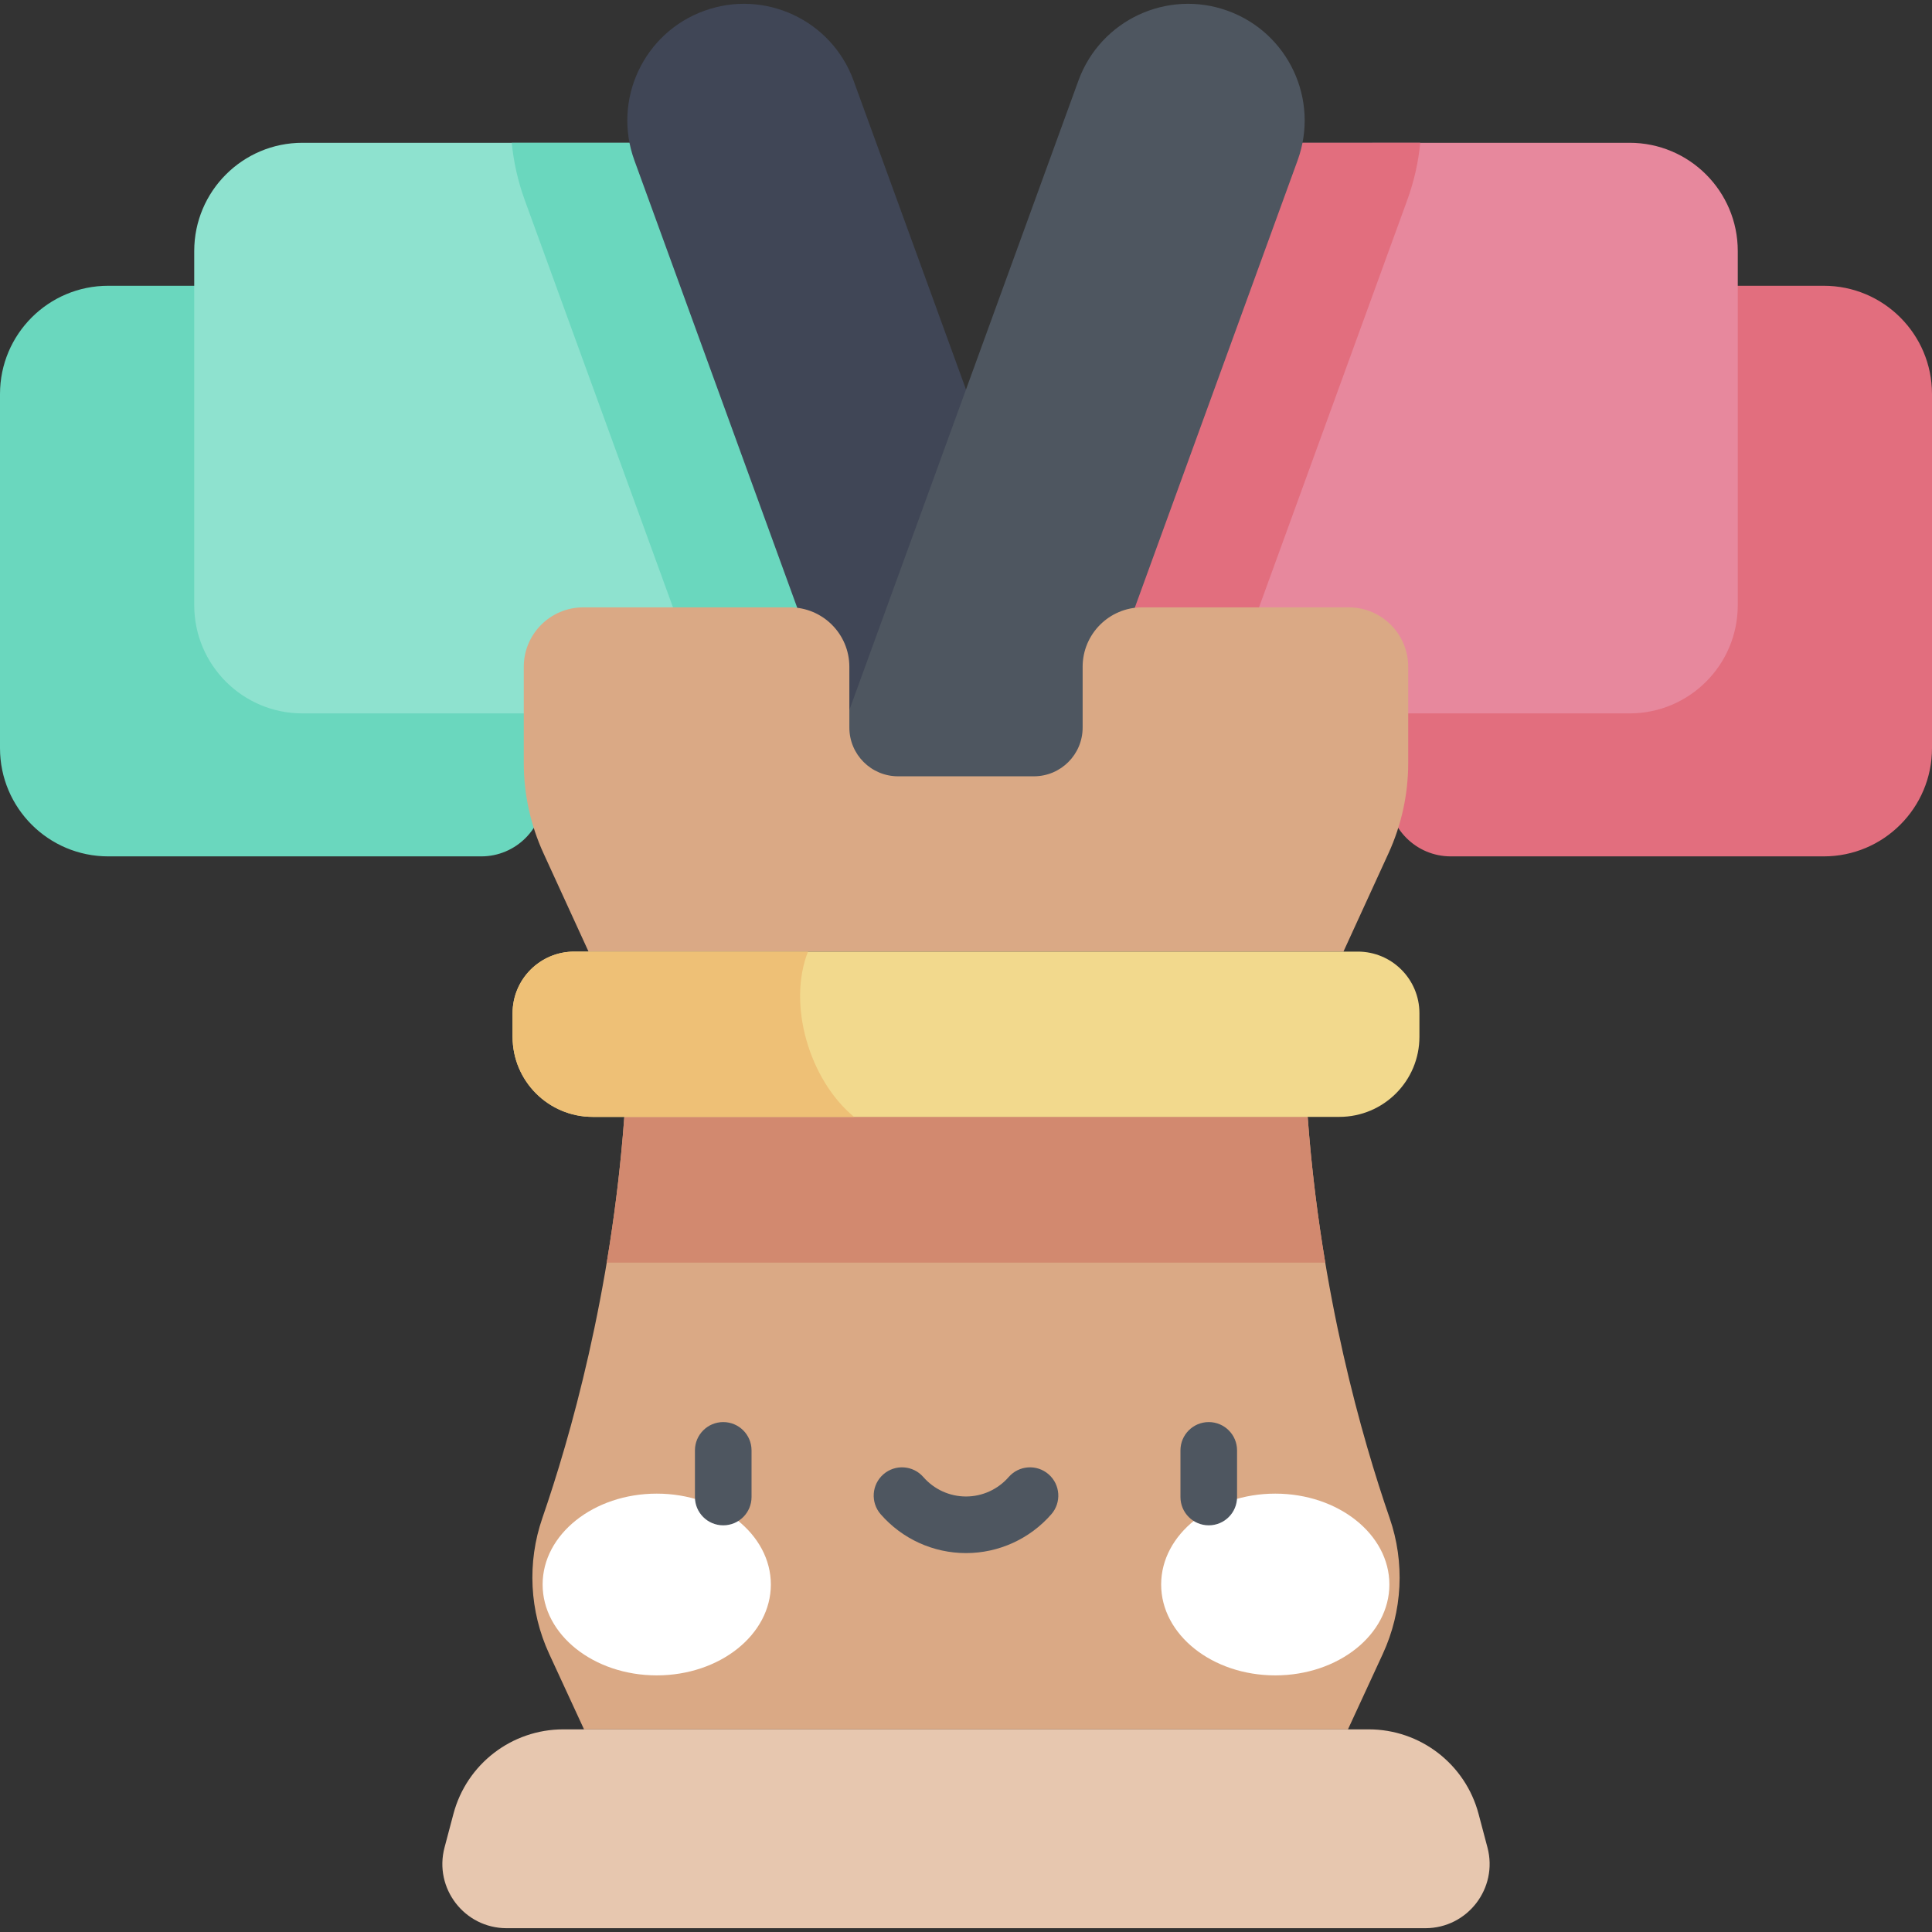 <svg id="Capa_1" enable-background="new 0 0 512 512" height="512" viewBox="0 0 512 512" width="512" xmlns="http://www.w3.org/2000/svg"><rect x="0" y="0" width="512" height="512" fill="#333333" stroke="none"/><g><path d="m127.529 226.949h-98.848c-15.84 0-28.681-12.841-28.681-28.681v-93.855c0-15.84 12.841-28.681 28.681-28.681h115.463v134.603c0 9.175-7.439 16.614-16.615 16.614z" fill="#6ad7be"/><path d="m230.51 189.058h-150.357c-15.84 0-28.681-12.841-28.681-28.681v-93.855c0-15.84 12.841-28.681 28.681-28.681h103.005z" fill="#8ee2cf"/><path d="m183.158 37.841h-47.541c.503 5.137 1.649 10.245 3.461 15.222l49.498 135.995h41.935z" fill="#6ad7be"/><path d="m236.461 230.263h65.777l-76.037-208.911c-5.838-16.04-23.574-24.31-39.612-18.471-16.039 5.837-24.309 23.572-18.471 39.612z" fill="#404656"/><path d="m384.471 226.949h98.848c15.84 0 28.681-12.841 28.681-28.681v-93.855c0-15.84-12.841-28.681-28.681-28.681h-115.463v134.603c0 9.175 7.439 16.614 16.615 16.614z" fill="#e26e7e"/><path d="m281.49 189.058h150.357c15.84 0 28.681-12.841 28.681-28.681v-93.855c0-15.84-12.841-28.681-28.681-28.681h-103.005z" fill="#e7889d"/><path d="m328.842 37.841-47.352 151.217h41.935l49.498-135.995c1.812-4.977 2.958-10.085 3.461-15.222z" fill="#e26e7e"/><path d="m275.539 230.263 68.343-187.771c5.838-16.039-2.432-33.775-18.471-39.612-16.037-5.839-33.774 2.431-39.612 18.471l-76.037 208.911h65.777z" fill="#4e5660"/><g><path d="m357.225 458.298 9.234-19.997c5.225-11.316 5.886-24.21 1.814-35.99-7.261-21.007-18.27-59.315-21.724-106.327h-181.098c-3.454 47.011-14.463 85.32-21.724 106.327-4.072 11.78-3.411 24.674 1.814 35.99l9.234 19.997z" fill="#daa985"/><path d="m356.028 252.185 11.942-26.062c3.44-7.508 5.221-15.67 5.221-23.929v-25.48c0-8.702-7.054-15.756-15.756-15.756h-54.769c-8.702 0-15.756 7.054-15.756 15.756v16.098c0 7.134-5.783 12.918-12.918 12.918h-35.988c-7.134 0-12.918-5.784-12.918-12.918v-16.098c0-8.702-7.054-15.756-15.756-15.756h-54.769c-8.702 0-15.756 7.054-15.756 15.756v25.48c0 8.259 1.781 16.421 5.221 23.929l11.942 26.062z" fill="#daa985"/><path d="m346.549 295.985h-181.098c-1.005 13.686-2.654 26.627-4.661 38.626h190.421c-2.008-11.999-3.656-24.941-4.662-38.626z" fill="#d2896f"/><path d="m152.164 252.185c-9.017 0-16.327 7.31-16.327 16.327v6.245c0 11.724 9.504 21.228 21.228 21.228h197.87c11.724 0 21.228-9.504 21.228-21.228v-6.245c0-9.017-7.31-16.327-16.327-16.327z" fill="#f2d98d"/><path d="m152.164 252.185c-9.017 0-16.327 7.31-16.327 16.327v6.244c0 11.724 9.504 21.228 21.228 21.228h69.263c-11.922-9.866-17.706-29.906-12.197-43.8h-61.967z" fill="#eec076"/><path d="m377.733 510.992c11.177 0 19.323-10.585 16.46-21.39l-2.359-8.904c-3.499-13.204-15.447-22.4-29.108-22.4h-213.453c-13.66 0-25.609 9.195-29.108 22.4l-2.359 8.904c-2.863 10.804 5.283 21.39 16.46 21.39z" fill="#e7c7af"/></g><g><g fill="#fff"><ellipse cx="174.042" cy="419.91" rx="30.241" ry="24.082"/><ellipse cx="337.958" cy="419.91" rx="30.241" ry="24.082"/></g><g fill="#4e5660"><path d="m191.666 404.227c-4.143 0-7.5-3.357-7.5-7.5v-12.362c0-4.143 3.357-7.5 7.5-7.5s7.5 3.357 7.5 7.5v12.362c0 4.143-3.357 7.5-7.5 7.5z"/><path d="m320.333 404.227c-4.143 0-7.5-3.357-7.5-7.5v-12.362c0-4.143 3.357-7.5 7.5-7.5s7.5 3.357 7.5 7.5v12.362c0 4.143-3.357 7.5-7.5 7.5z"/><path d="m256 411.586c-8.669 0-16.911-3.754-22.615-10.299-2.722-3.123-2.395-7.86.727-10.582 3.122-2.721 7.859-2.395 10.582.727 2.854 3.275 6.975 5.154 11.307 5.154 4.331 0 8.452-1.879 11.307-5.154 2.723-3.123 7.457-3.448 10.582-.727 3.122 2.722 3.448 7.459.727 10.582-5.706 6.545-13.948 10.299-22.617 10.299z"/></g></g></g></svg>